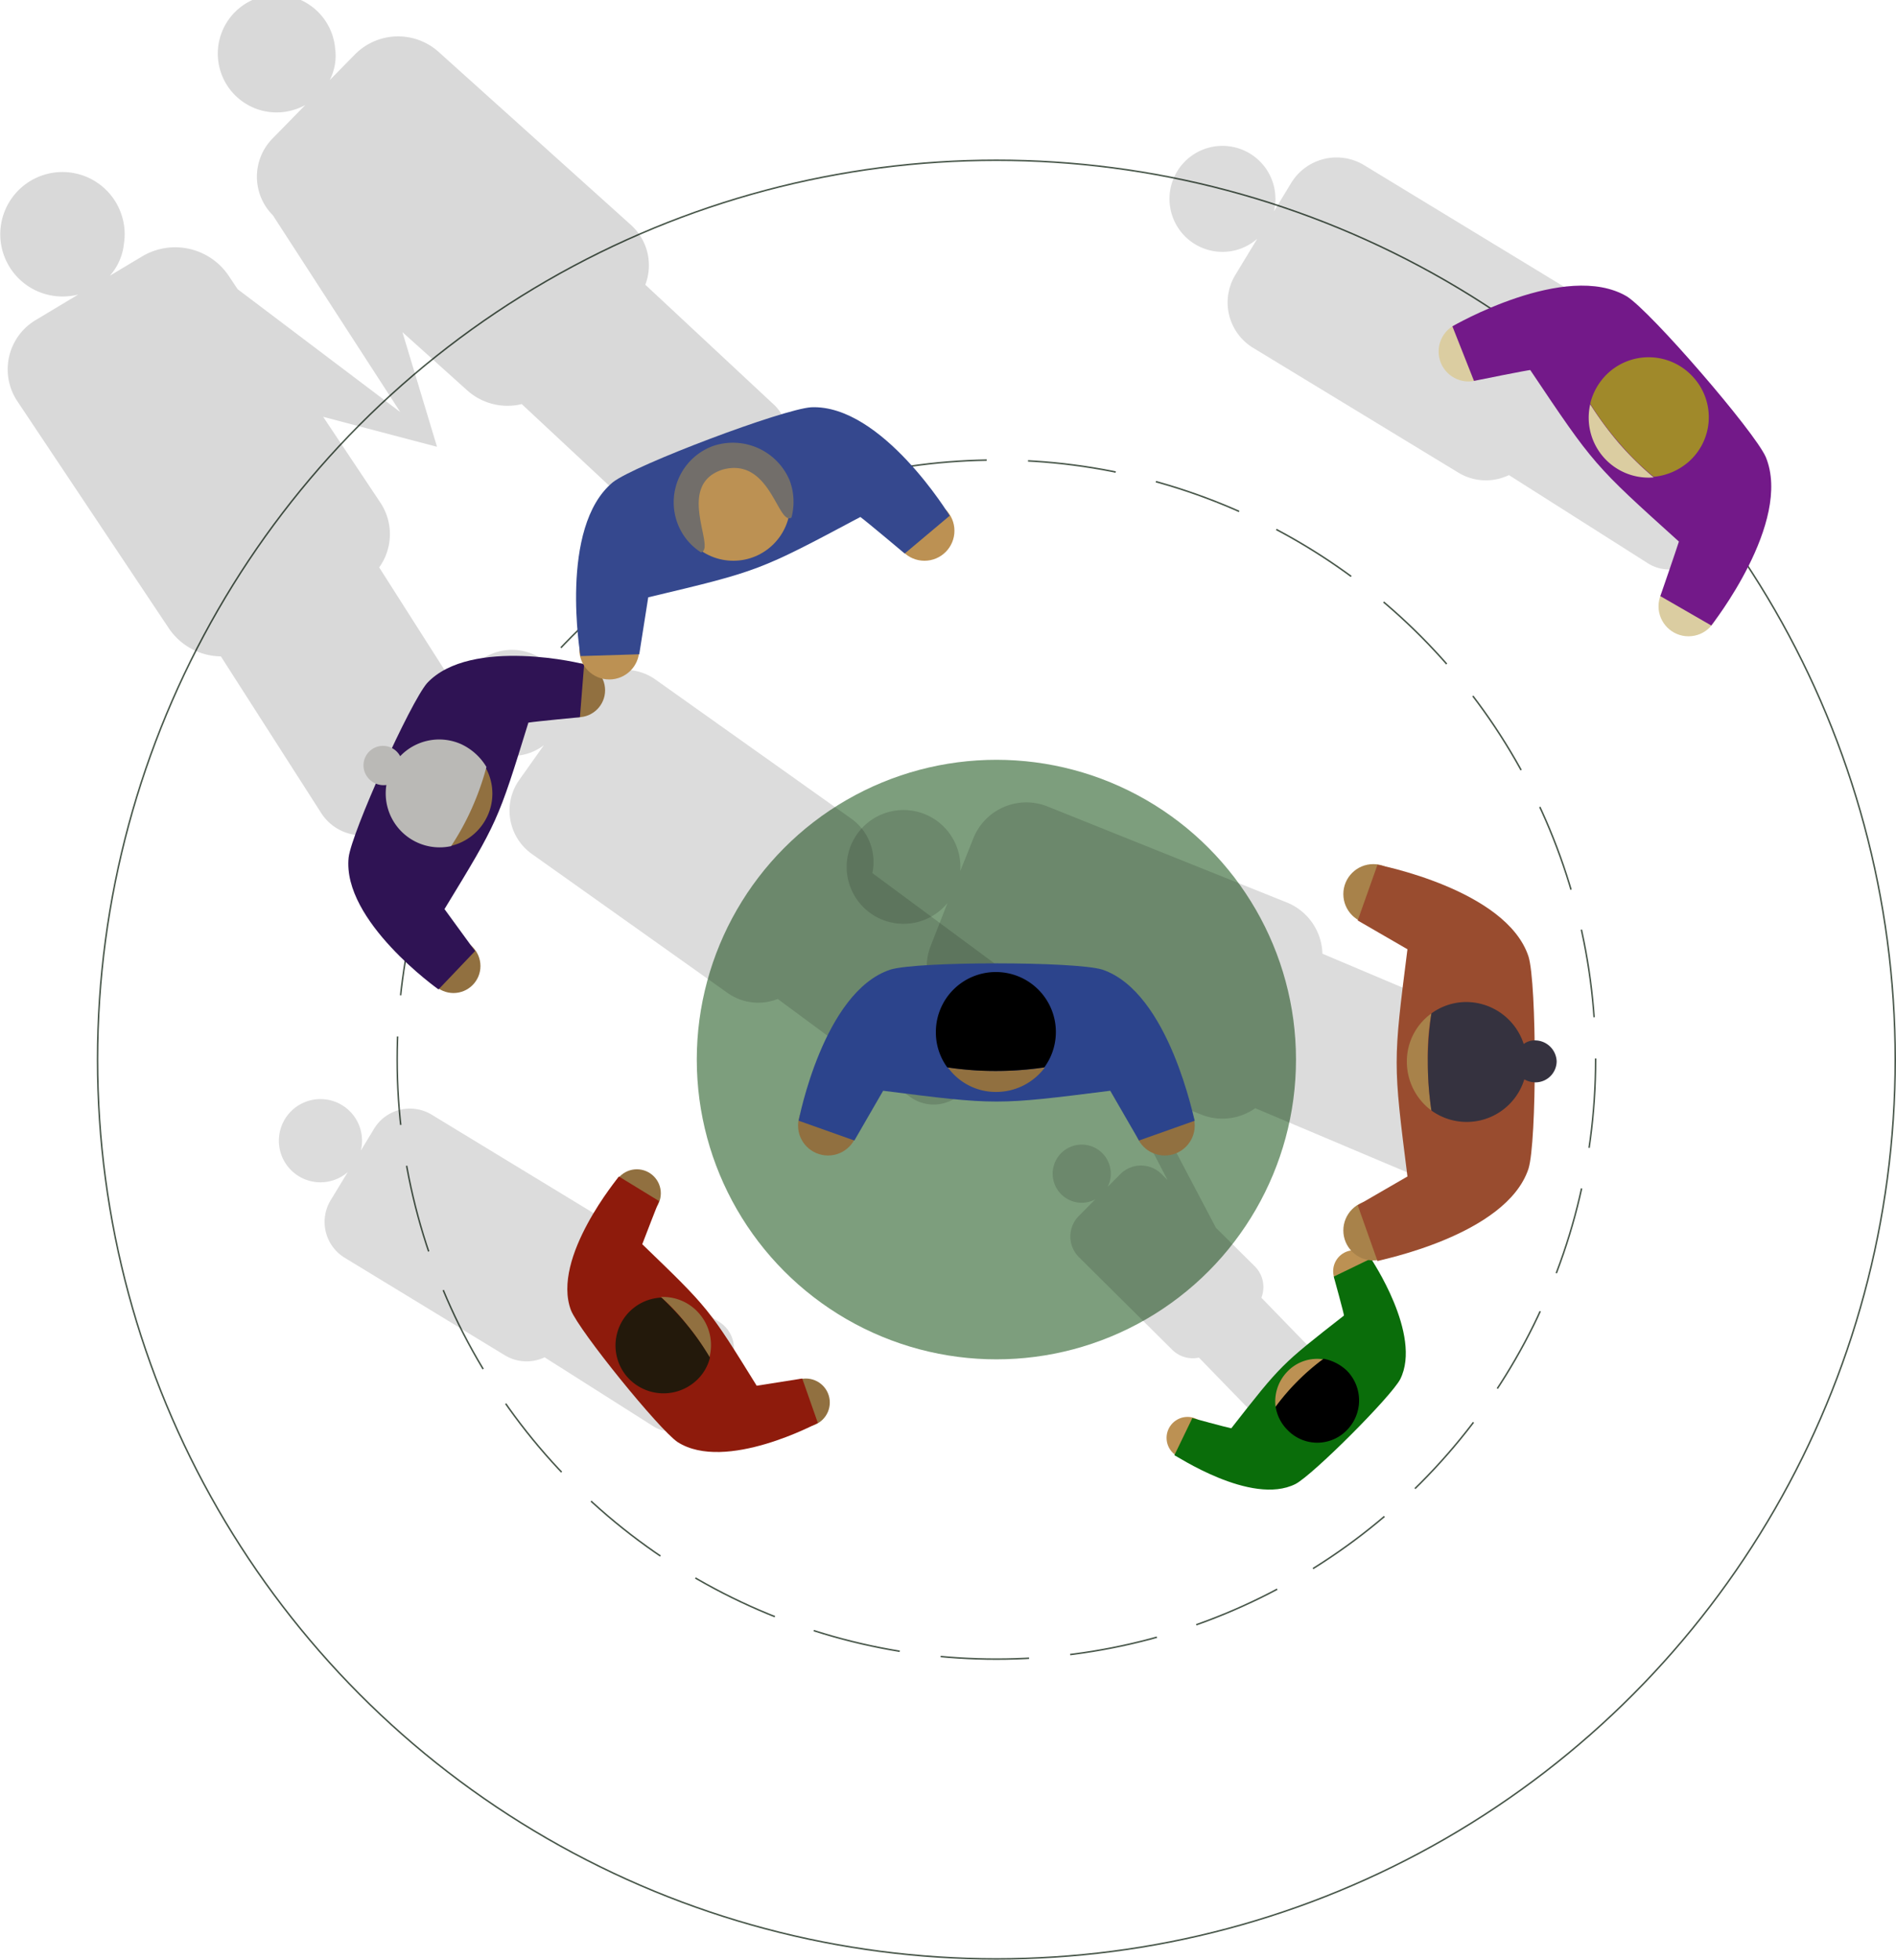 <svg id="Capa_1" data-name="Capa 1" xmlns="http://www.w3.org/2000/svg" viewBox="0 0 316.41 326.86"><defs><style>.cls-1{fill:#7d9e7d;}.cls-2,.cls-3{fill:none;stroke:#475649;stroke-miterlimit:10;stroke-width:0.25px;}.cls-2{stroke-dasharray:14.77 6.89;}.cls-4{opacity:0.14;}.cls-5{opacity:0.15;}.cls-6{fill:#917040;}.cls-7{fill:#2c448c;}.cls-8{fill:#dbcda1;}.cls-9{fill:#731989;}.cls-10{fill:#a0892a;}.cls-11{fill:#8e1b0c;}.cls-12{fill:#23190b;}.cls-13{fill:#bc9153;}.cls-14{fill:#0a6d0a;}.cls-15{fill:#a8824a;}.cls-16{fill:#994c2f;}.cls-17{fill:#35323f;}.cls-18{fill:#2f1354;}.cls-19{fill:#bab9b6;}.cls-20{fill:#35488e;}.cls-21{fill:#726e6a;}</style></defs><title>distancia-fisica-a-sombra</title><g id="distancias-a"><circle id="intimate-space" class="cls-1" cx="166.28" cy="176.73" r="50"/><circle id="personal-space" class="cls-2" cx="166.28" cy="176.73" r="100"/><circle id="social-space" class="cls-3" cx="166.28" cy="176.73" r="150"/></g><path class="cls-4" d="M251.21,235.09l-21.9-16.19a8.89,8.89,0,0,0-3.52-9.08l-32.67-23.2a8.86,8.86,0,0,0-12.33,2.09l-3.2,4.5a8.85,8.85,0,1,0-6,5.81,8.73,8.73,0,0,0,2.89-1.45l-4.11,5.79a8.88,8.88,0,0,0,2.09,12.33l32.68,23.2a8.84,8.84,0,0,0,8.37,1l22.08,16.32a6.64,6.64,0,0,0,9.27-1.39l7.73-10.45A6.66,6.66,0,0,0,251.21,235.09Z" transform="translate(-83.72 -73.27)"/><path class="cls-4" d="M372.74,145l-23-14.58a8.88,8.88,0,0,0-4.16-8.81l-34.24-20.81a8.87,8.87,0,0,0-12.15,3l-2.87,4.72a8.84,8.84,0,1,0-5.55,6.22,8.94,8.94,0,0,0,2.77-1.65l-3.68,6.06a8.86,8.86,0,0,0,3,12.15l34.25,20.81a8.83,8.83,0,0,0,8.42.4l23.19,14.71a6.65,6.65,0,0,0,9.15-2l7-11A6.65,6.65,0,0,0,372.74,145Z" transform="translate(-83.72 -73.27)"/><path class="cls-4" d="M203.8,293.79l-18-11.42a7,7,0,0,0-3.26-6.9l-26.83-16.31a7,7,0,0,0-9.53,2.32l-2.24,3.7a6.94,6.94,0,1,0-4.36,4.87,6.7,6.7,0,0,0,2.18-1.29l-2.89,4.75a7,7,0,0,0,2.33,9.52L168,299.34a7,7,0,0,0,6.6.32l18.17,11.52a5.2,5.2,0,0,0,7.17-1.61l5.46-8.6A5.22,5.22,0,0,0,203.8,293.79Z" transform="translate(-83.72 -73.27)"/><path class="cls-5" d="M212.87,140.76l-21.46-20a9.06,9.06,0,0,0-2.43-10L156.81,81.83a10.13,10.13,0,0,0-13.84.5l-4.22,4.3a9,9,0,0,0,.89-5.38,9.81,9.81,0,1,0-8.36,10.67,10.27,10.27,0,0,0,3.39-1.13l-5.41,5.52a9.1,9.1,0,0,0,0,12.87L150.52,142l-27.14-20.49-1.57-2.35A10.77,10.77,0,0,0,107.5,116l-5.45,3.26a9.47,9.47,0,0,0,2.34-5.25A10.38,10.38,0,1,0,93,122.66a10.72,10.72,0,0,0,3.77-.26l-7,4.2a9.57,9.57,0,0,0-3.15,13.6l25.31,37.92a10.62,10.62,0,0,0,8.65,4.63L137.4,209a8.07,8.07,0,0,0,10.69,2.55l13-7.45A7.18,7.18,0,0,0,163.63,194L147,167.91a9.49,9.49,0,0,0,.16-10.86l-9.51-14.26,19,5-5.77-19.12,10.91,9.8a10.06,10.06,0,0,0,9,2.2l21.64,20.18a7.6,7.6,0,0,0,10.39-.19l10.12-9.93A6.85,6.85,0,0,0,212.87,140.76Z" transform="translate(-83.72 -73.27)"/><path class="cls-4" d="M331.32,243.71l-26.91-11.37a9.5,9.5,0,0,0-6-8.57l-39.91-16a9.52,9.52,0,0,0-12.33,5.29l-2.2,5.5a9.49,9.49,0,1,0-4.78,7.56,9.32,9.32,0,0,0,2.65-2.24L239.05,231a9.51,9.51,0,0,0,5.29,12.33L270,253.58l8.56,16.51-1-1a4.86,4.86,0,0,0-6.86,0l-2.14,2.15a4.74,4.74,0,0,0,.5-2.77,4.85,4.85,0,1,0-4.25,5.38,5,5,0,0,0,1.69-.53l-2.74,2.76a4.86,4.86,0,0,0,0,6.86l15.6,15.48a4.87,4.87,0,0,0,4.44,1.29l10.49,10.8a3.64,3.64,0,0,0,5.14.07l5.12-5a3.65,3.65,0,0,0,.07-5.15l-10.4-10.71a4.87,4.87,0,0,0-1.09-5.23l-6.49-6.43-11.95-22.69,9.51,3.81a9.5,9.5,0,0,0,9-1.07l27.13,11.45a7.13,7.13,0,0,0,9.32-3.79L335.11,253A7.14,7.14,0,0,0,331.32,243.71Z" transform="translate(-83.72 -73.27)"/><g id="personas-a"><g id="padre"><circle class="cls-6" cx="138.18" cy="187.73" r="5"/><circle class="cls-6" cx="194.38" cy="187.73" r="5"/><path class="cls-7" d="M267.7,235c-4.5-1.4-30.9-1.4-35.4,0-11.2,3.7-15.3,25.2-15.3,25.2l9.3,3.3,4.8-8.3c18.9,2.4,18.9,2.4,37.9,0,.7,1.2,4.8,8.3,4.8,8.3l9.3-3.3C283,260.3,278.9,238.8,267.7,235Z" transform="translate(-83.72 -73.27)"/><path class="cls-6" d="M241.9,251.3a9.85,9.85,0,0,0,8.1,4.1,10.13,10.13,0,0,0,8.1-4.1,55,55,0,0,1-16.2,0Z" transform="translate(-83.72 -73.27)"/><path d="M249.9,235.4a10,10,0,0,0-10,10,9.9,9.9,0,0,0,1.9,5.9,53.22,53.22,0,0,0,8.1.6,55.2,55.2,0,0,0,8.1-.6,10,10,0,0,0-8.1-15.9Z" transform="translate(-83.72 -73.27)"/></g><g id="colega"><circle class="cls-8" cx="245.08" cy="58.63" r="5"/><circle class="cls-8" cx="281.78" cy="101.13" r="5"/><path class="cls-9" d="M378.4,149.5c-1.9-4.3-19.2-24.3-23.2-26.8-10.2-6-29.1,5-29.1,5l3.6,9.1s9.4-1.9,9.4-1.8c10.6,15.8,10.6,15.8,24.8,28.6-.4,1.3-3.1,9.1-3.1,9.1l8.5,4.9S382.9,160.4,378.4,149.5Z" transform="translate(-83.72 -73.27)"/><path class="cls-8" d="M349.1,140.7a10,10,0,0,0,10.6,12.2,51.88,51.88,0,0,1-5.8-5.7A57.15,57.15,0,0,1,349.1,140.7Z" transform="translate(-83.72 -73.27)"/><path class="cls-10" d="M366.4,136.3a10,10,0,0,0-14.1-1,10.17,10.17,0,0,0-3.2,5.3,49.48,49.48,0,0,0,4.8,6.5,44.57,44.57,0,0,0,5.8,5.7,10.34,10.34,0,0,0,5.7-2.4A9.89,9.89,0,0,0,366.4,136.3Z" transform="translate(-83.72 -73.27)"/></g><g id="hijo-mayor"><circle class="cls-6" cx="134.48" cy="233.93" r="4"/><circle class="cls-6" cx="106.28" cy="199.03" r="4"/><path class="cls-11" d="M179,291.8c1.4,3.5,14.7,19.9,17.8,22,8,5.1,23.4-3.2,23.4-3.2l-2.6-7.4-7.6,1.2c-8-12.9-8-12.9-19.1-23.6.4-1.1,2.8-7.2,2.8-7.2l-6.7-4.1C187,269.6,175.7,283,179,291.8Z" transform="translate(-83.72 -73.27)"/><path class="cls-6" d="M202.1,299.7a8,8,0,0,0-1.5-7.1,7.94,7.94,0,0,0-6.6-3,32.66,32.66,0,0,1,4.4,4.7A34.67,34.67,0,0,1,202.1,299.7Z" transform="translate(-83.72 -73.27)"/><path class="cls-12" d="M188.2,302.7a8.07,8.07,0,0,0,11.3,1.2,7.68,7.68,0,0,0,2.7-4.2,46,46,0,0,0-3.7-5.3,49.73,49.73,0,0,0-4.4-4.7,8,8,0,0,0-5.9,13Z" transform="translate(-83.72 -73.27)"/></g><g id="mama-hijo-menor"><g id="mama-hijo-menor-2" data-name="mama-hijo-menor"><circle class="cls-13" cx="225.98" cy="212.03" r="3.5"/><circle class="cls-13" cx="198.18" cy="239.83" r="3.5"/><path class="cls-14" d="M299.9,320.8c2.9-1.5,16-14.6,17.5-17.5,3.7-7.4-4.9-20.1-4.9-20.1l-6.2,3s1.8,6.5,1.7,6.5c-10.5,8.2-10.5,8.2-18.8,18.8-1-.2-6.5-1.7-6.5-1.7l-3,6.2C279.8,315.9,292.5,324.5,299.9,320.8Z" transform="translate(-83.72 -73.27)"/><path class="cls-13" d="M304.6,300a6.87,6.87,0,0,0-6,2,7.17,7.17,0,0,0-2,6,37.92,37.92,0,0,1,8-8Z" transform="translate(-83.72 -73.27)"/><path d="M308.5,311.8a7.06,7.06,0,0,0,0-9.9,7.7,7.7,0,0,0-3.9-2,37.92,37.92,0,0,0-8,8,7,7,0,0,0,2,3.9A6.88,6.88,0,0,0,308.5,311.8Z" transform="translate(-83.72 -73.27)"/><circle class="cls-15" cx="229.18" cy="149.13" r="5"/><circle class="cls-15" cx="229.18" cy="205.23" r="5"/><path class="cls-16" d="M338.8,268.2c1.4-4.5,1.4-30.9,0-35.4-3.7-11.2-25.2-15.3-25.2-15.3l-3.3,9.3,8.3,4.8c-2.4,18.9-2.4,18.9,0,37.9l-8.3,4.8,3.3,9.3C313.6,283.5,335.1,279.4,338.8,268.2Z" transform="translate(-83.72 -73.27)"/><path class="cls-15" d="M322.6,242.3a9.85,9.85,0,0,0-4.1,8.1,10.13,10.13,0,0,0,4.1,8.1,53.22,53.22,0,0,1-.6-8.1A36.86,36.86,0,0,1,322.6,242.3Z" transform="translate(-83.72 -73.27)"/></g><path class="cls-17" d="M339.9,246.8a3.08,3.08,0,0,0-1.9.6,10.12,10.12,0,0,0-9.5-7,9.9,9.9,0,0,0-5.9,1.9,53.22,53.22,0,0,0-.6,8.1,55.2,55.2,0,0,0,.6,8.1,10.06,10.06,0,0,0,15.5-5.2,3.83,3.83,0,0,0,1.9.5,3.54,3.54,0,0,0,3.5-3.5A3.63,3.63,0,0,0,339.9,246.8Z" transform="translate(-83.72 -73.27)"/></g><g id="abuelos"><circle class="cls-6" cx="75.68" cy="161.13" r="4.5"/><circle class="cls-6" cx="96.48" cy="115.13" r="4.5"/><path class="cls-18" d="M155,187.2c-2.8,3.2-12.6,24.9-13.1,29.1-1.1,10.6,15,22,15,22l6.1-6.4-5.1-7c8.9-14.6,8.9-14.6,14-31.1,1.2-.2,8.6-.9,8.6-.9l.7-8.8C181.4,184,162.3,179.4,155,187.2Z" transform="translate(-83.72 -73.27)"/><path class="cls-6" d="M158.8,214.4a9,9,0,0,0,6.3-5.1,8.88,8.88,0,0,0-.4-8.1,42.3,42.3,0,0,1-2.4,6.8A43.63,43.63,0,0,1,158.8,214.4Z" transform="translate(-83.72 -73.27)"/><path class="cls-19" d="M160.7,197.4a9,9,0,0,0-10.2,2,3.25,3.25,0,0,0-5.9,2.7,3.37,3.37,0,0,0,3.6,2.1A9,9,0,0,0,159,214.4a43.63,43.63,0,0,0,3.5-6.4,46,46,0,0,0,2.4-6.8A9.67,9.67,0,0,0,160.7,197.4Z" transform="translate(-83.72 -73.27)"/><circle class="cls-13" cx="101.68" cy="108.33" r="5"/><circle class="cls-13" cx="154.28" cy="88.53" r="5"/><path class="cls-20" d="M219.1,141.2c-4.7.3-29.4,9.6-33.1,12.5-9.1,7.5-5.4,29-5.4,29l9.8-.3,1.5-9.5c18.5-4.4,18.5-4.4,35.4-13.4,1.1.8,7.4,6.1,7.4,6.1l7.5-6.3C242.3,159.4,230.9,140.7,219.1,141.2Z" transform="translate(-83.72 -73.27)"/><g id="cabeza"><circle id="pelao" class="cls-13" cx="122.38" cy="84.03" r="9.5"/><path id="pelaes" class="cls-21" d="M202.6,147.7a10,10,0,0,0-5.8,12.9,9.84,9.84,0,0,0,3.9,4.8c2.6-.6-4.4-11.2,3.6-13.8,8-2.2,9.2,9.4,11.5,8a10.17,10.17,0,0,0-.3-6.2A10.28,10.28,0,0,0,202.6,147.7Z" transform="translate(-83.72 -73.27)"/></g></g></g></svg>